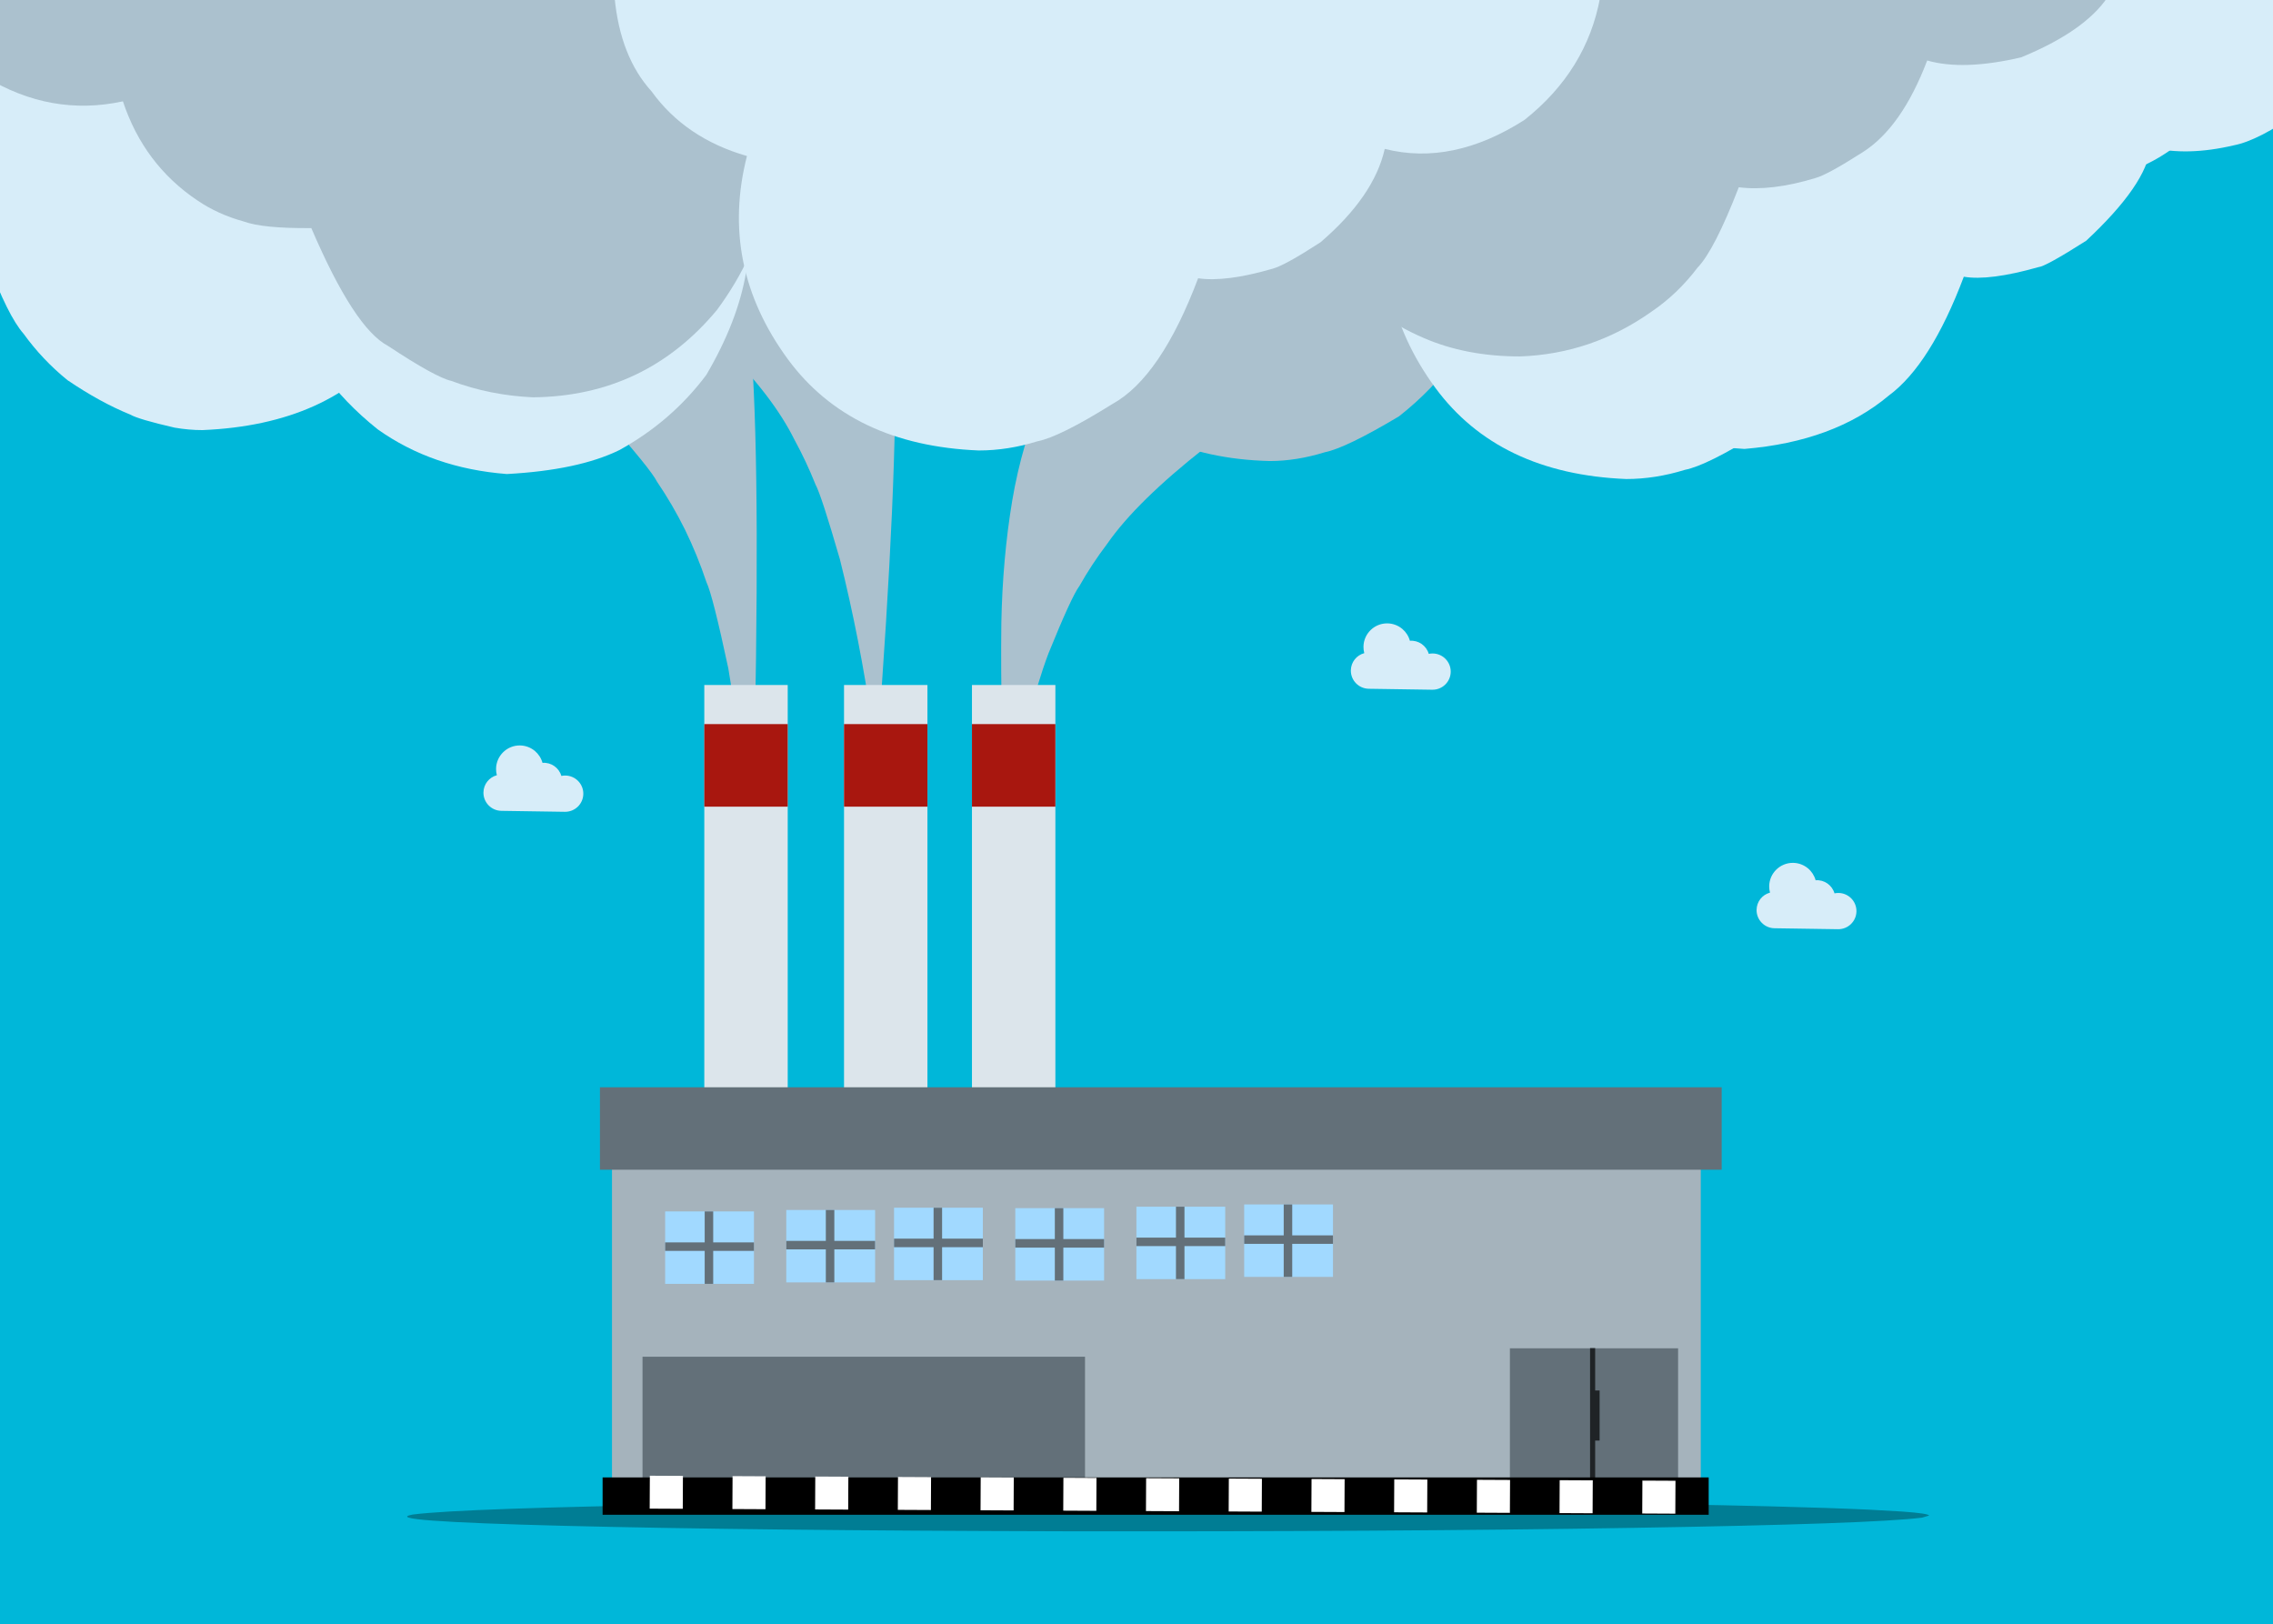 <?xml version="1.0" encoding="utf-8"?>
<svg xmlns="http://www.w3.org/2000/svg" xmlns:xlink="http://www.w3.org/1999/xlink" version= "1.1" width="1629px" height="1164px" viewBox="-275 482 1629 1164">
<rect x="-275" y="482" width="1629" height="1164" fill="#333333" stroke="none"/>
<g id="layer1">
<g style="fill:rgb(0,183,217); fill-opacity:1.0; stroke-linejoin: miter">
<path d="M1415.24,480.058L-307.405,480.059L-307.403,1670.43L1415.239,1670.428L1415.24,480.058 Z"/>
</g>
<g style="fill:rgb(171,193,206); fill-opacity:1.0; stroke-linejoin: miter">
<path d="M263.231,1119.564L261.725,1096.321Q258.026,1026.009,246.965,960.961Q235.685,908.228,231.303,899.202Q224.736,879.578,215.92,861.562Q207.036,843.595,195.902,827.237Q191.434,818.272,158.463,781.048Q124.52,744.519,50.827,687.773L224.558,608.225Q232.852,619.351,240.593,633.911Q261.625,675.544,265.222,762.798Q270.286,872.252,263.231,1119.564"/>
</g>
<g style="fill:rgb(0,0,0); fill-opacity:0.318; stroke-linejoin: miter">
<path d="M1107.486,1568.053L1102.504,1569.541Q1067.082,1574.055,895.205,1576.862Q722.138,1579.669,487.607,1579.321Q263.777,1578.763,129.577,1575.408Q-4.515,1572.027,20.826,1567.308Q56.247,1562.795,228.124,1559.986Q401.19,1557.181,635.721,1557.529Q859.551,1558.086,993.752,1561.442Q1036.752,1562.527,1064.589,1563.821L1087.986,1565.156Q1107.267,1566.537,1107.486,1568.053 Z"/>
</g>
<g style="fill:rgb(171,193,206); fill-opacity:1.0; stroke-linejoin: miter">
<path d="M353.402,1022.388L350.198,1001.861Q341.159,939.693,326.942,882.825Q313.645,836.92,309.49,829.27Q302.725,812.387,294.378,797.123Q263.029,733.984,152.503,656.655L326.234,577.108Q330.59,584.281,334.856,591.768Q363.706,636.49,366.36,728.594Q368.635,822.035,353.402,1022.388"/>
</g>
<g style="fill:rgb(99,112,121); fill-opacity:1.0; stroke-linejoin: miter">
<path d="M492.346,897.811L492.346,897.812L492.346,897.812L492.346,897.812L492.346,897.811L492.346,897.812L492.346,897.812Q492.346,897.812,492.346,897.811"/>
</g>
<g style="fill:rgb(215,237,249); fill-opacity:1.0; stroke-linejoin: miter">
<path d="M496.385,654.359L496.385,654.359L496.385,654.358L496.385,654.359"/>
</g>
<g style="fill:rgb(171,193,206); fill-opacity:1.0; stroke-linejoin: miter">
<path d="M699.572,721.36L715.574,716.669Q560.276,811.463,518.566,871.607Q507.372,886.371,498.557,901.979Q492.987,909.371,476.38,950.316Q460.8,991.626,446.071,1070.707Q441.803,997.697,442.638,928.379Q443.51,882.395,450.43,840.789Q457.475,799.274,473.089,763.959Q483.311,736.396,521.651,682.569Q538.251,659.622,582.026,609.728L699.572,721.36"/>
</g>
<g style="fill:rgb(215,237,249); fill-opacity:1.0; stroke-linejoin: miter">
<path d="M702.736,950.039C702.331,948.527,702.137,946.968,702.161,945.389C702.303,936.05,710.014,928.568,719.353,928.71C723.238,928.768,727.012,930.174,729.981,932.669C732.622,934.888,734.531,937.879,735.435,941.18C741.692,940.69,747.282,944.741,748.96,950.555C749.909,950.354,750.878,950.26,751.853,950.275C759.039,950.383,764.799,956.277,764.69,963.464C764.581,970.651,758.646,976.367,751.46,976.258L705.955,975.57C698.768,975.462,693.009,969.568,693.118,962.381C693.207,956.501,697.175,951.535,702.736,950.039 Z"/>
</g>
<g style="fill:rgb(215,237,249); fill-opacity:1.0; stroke-linejoin: miter">
<path d="M81.093,1037.515C80.687,1036.004,80.494,1034.444,80.518,1032.865C80.659,1023.527,88.371,1016.045,97.71,1016.186C101.595,1016.244,105.369,1017.651,108.338,1020.146C110.979,1022.365,112.888,1025.355,113.792,1028.656C120.049,1028.167,125.639,1032.217,127.317,1038.031C128.266,1037.83,129.235,1037.736,130.209,1037.751C137.396,1037.86,143.155,1043.753,143.047,1050.94C142.938,1058.128,137.003,1063.844,129.816,1063.735L84.312,1063.047C77.124,1062.938,71.366,1057.044,71.474,1049.857C71.563,1043.977,75.531,1039.011,81.093,1037.515 Z"/>
</g>
<g style="fill:rgb(215,237,249); fill-opacity:1.0; stroke-linejoin: miter">
<path d="M993.512,1121.652C993.107,1120.14,992.914,1118.582,992.937,1117.002C993.079,1107.664,1000.791,1100.182,1010.13,1100.323C1014.014,1100.382,1017.789,1101.788,1020.758,1104.283C1023.398,1106.502,1025.307,1109.493,1026.211,1112.793C1032.469,1112.303,1038.059,1116.354,1039.736,1122.169C1040.686,1121.967,1041.654,1121.873,1042.629,1121.889C1049.816,1121.997,1055.575,1127.89,1055.467,1135.077C1055.357,1142.264,1049.422,1147.981,1042.236,1147.872L996.731,1147.184C989.544,1147.075,983.785,1141.181,983.894,1133.995C983.983,1128.115,987.951,1123.149,993.512,1121.652 Z"/>
</g>
<g style="fill:rgb(220,229,235); fill-opacity:1.0; stroke-linejoin: miter">
<path d="M229.75,972.864L259.642,972.864L289.534,972.865Q289.534,1139.756,289.534,1306.647Q259.642,1306.648,229.75,1306.649Q229.75,1139.756,229.75,972.864"/>
</g>
<g style="fill:rgb(168,23,15); fill-opacity:1.0; stroke-linejoin: miter">
<path d="M229.75,1000.887Q229.75,1030.468,229.75,1060.05Q259.642,1060.05,289.533,1060.049Q289.534,1030.468,289.534,1000.887L261.473,1000.887L229.75,1000.887 Z"/>
</g>
<g style="fill:rgb(220,229,235); fill-opacity:1.0; stroke-linejoin: miter">
<path d="M329.888,972.864L359.78,972.864L389.672,972.865Q389.672,1139.756,389.672,1306.647Q359.78,1306.648,329.888,1306.649Q329.888,1139.756,329.888,972.864"/>
</g>
<g style="fill:rgb(168,23,15); fill-opacity:1.0; stroke-linejoin: miter">
<path d="M329.888,1000.887Q329.888,1030.468,329.888,1060.05Q359.78,1060.05,389.672,1060.05Q389.672,1030.468,389.672,1000.887L361.611,1000.887L329.889,1000.887 Z"/>
</g>
<g style="fill:rgb(220,229,235); fill-opacity:1.0; stroke-linejoin: miter">
<path d="M421.581,972.864L451.473,972.864L481.365,972.865Q481.365,1139.756,481.365,1306.647Q451.473,1306.648,421.581,1306.649Q421.581,1139.756,421.581,972.864"/>
</g>
<g style="fill:rgb(168,23,15); fill-opacity:1.0; stroke-linejoin: miter">
<path d="M421.581,1000.887Q421.581,1030.468,421.581,1060.05Q451.473,1060.05,481.365,1060.05Q481.365,1030.468,481.365,1000.887L453.304,1000.887L421.582,1000.887 Z"/>
</g>
<g style="fill:rgb(168,122,61); fill-opacity:1.0; stroke-linejoin: miter">
<path d="M435.652,1109.97L435.652,1109.97L435.652,1109.97L435.652,1109.97L435.652,1109.97L435.652,1109.97L435.652,1109.97Q435.652,1109.97,435.652,1109.97"/>
</g>
<g style="fill:rgb(168,122,61); fill-opacity:1.0; stroke-linejoin: miter">
<path d="M195.997,1119.658L195.997,1119.658L195.997,1119.658L195.997,1119.658L195.997,1119.658L195.997,1119.658L195.997,1119.658Q195.997,1119.658,195.997,1119.658"/>
</g>
<g style="fill:rgb(171,193,206); fill-opacity:1.0; stroke-linejoin: miter">
<path d="M1082.217,480.058L374.242,480.059Q377.162,520.246,399.459,551.287Q418.547,574.237,424.233,576.807Q443.085,591.297,468.166,599.055Q447.727,681.922,496.856,747.131Q544.865,810.206,635.036,812.376Q654.136,812.376,674.537,806.057Q689.473,803.094,727.576,780.383Q776.448,741.872,790.252,691.152Q813.433,694.138,845.03,684.591Q853.659,682.274,878.974,666.092Q917.264,633.767,925.273,600.316Q953.283,607.304,986.219,599.377Q1021.804,587.014,1035.552,573.719Q1082.605,533.395,1082.217,480.058 Z"/>
</g>
<g style="fill:rgb(215,237,249); fill-opacity:1.0; stroke-linejoin: miter">
<path d="M1336.469,480.058L629.564,480.058Q626.302,578.264,724.334,614.264Q704.282,692.587,753.711,759.968Q799.077,821.507,890.442,825.267Q911.279,825.267,932.518,818.688Q948.334,815.604,986.246,791.961Q1020.926,772.795,1047.672,701.866Q1067.275,704.8,1101.163,694.984Q1109.886,692.611,1135.361,676.088Q1173.797,643.103,1181.415,609.159Q1246.186,620.206,1291.144,581.165Q1337.981,543.319,1336.469,480.058 Z"/>
</g>
<g style="fill:rgb(215,237,249); fill-opacity:1.0; stroke-linejoin: miter">
<path d="M1415.244,480.058L713.851,480.058Q715.537,517.517,746.446,553.42Q772.621,584.16,809.082,592.698Q800.629,641.701,805.085,663.311Q813.513,707.934,839.787,740.1Q863.889,767.87,892.854,784.734Q918.703,800.034,975.19,803.699Q1039.452,798.385,1078.602,765.496Q1108.646,743.347,1132.419,680.299Q1150.612,683.412,1185.91,673.418Q1190.937,673.057,1220.109,654.521Q1263.472,614.094,1266.163,587.592Q1292.516,594.026,1325.98,586.117Q1343.713,582.688,1372.716,562.116Q1390.395,550.142,1410.794,515.131Q1417.49,506.918,1415.244,480.058 Z"/>
</g>
<g style="fill:rgb(171,193,206); fill-opacity:1.0; stroke-linejoin: miter">
<path d="M1235.422,480.058L583.141,480.058Q613.927,514.57,649.065,524.089Q625.56,603.232,683.885,679.614Q709.085,708.571,745.15,724.109Q775.753,737.43,814.327,737.417Q865.704,735.642,908.475,705.418Q927.159,692.797,941.616,673.769Q953.647,661.3,971.15,616.186Q994.331,619.173,1025.928,609.625Q1034.558,607.309,1059.872,591.126Q1087.874,573.418,1106.172,525.351Q1132.046,532.764,1173.543,523.085Q1218.932,504.404,1235.422,480.058 Z"/>
</g>
<g style="fill:rgb(215,237,249); fill-opacity:1.0; stroke-linejoin: miter">
<path d="M348.122,480.059L-307.405,480.059L-307.403,586.361Q-260.856,622.133,-201.954,609.633Q-162.523,706.371,-66.932,700.469Q-52.613,751.16,-4.257,789.699Q35.019,817.596,88.282,821.693Q139.536,818.906,168.837,804.556Q206.282,783.925,231.202,750.641Q276.392,673.835,255.153,608.371Q281.794,602.456,316.779,570.717Q353.743,515.391,348.122,480.059 Z"/>
</g>
<g style="fill:rgb(215,237,249); fill-opacity:1.0; stroke-linejoin: miter">
<path d="M128.704,480.059L-307.405,480.059L-307.403,669.041Q-296.629,670.213,-284.016,668.984Q-269.381,708.431,-258.043,721.237Q-244.699,739.748,-226.628,754.432Q-203.179,770.335,-181.468,779.17Q-175.769,782.482,-149.88,788.446Q-139.676,790.213,-129.907,790.213Q-38.271,786.355,6.294,729.072Q58.793,664.997,38.069,576.886Q108.779,554.562,128.704,480.059 Z"/>
</g>
<g style="fill:rgb(171,193,206); fill-opacity:1.0; stroke-linejoin: miter">
<path d="M353.544,480.059L-307.405,480.059L-307.403,519.549Q-292.762,532.937,-285.837,536.876Q-238.565,565.816,-186.907,554.616Q-171.885,599.928,-133.436,625.694Q-118.669,635.674,-100.487,640.664Q-86.719,645.755,-51.884,645.452Q-21.089,717.29,3.115,729.891Q37.023,752.326,48.443,754.948Q76.097,765.335,107.037,766.715Q187.521,765.874,238.871,704.064Q267.126,665.793,275.163,624.088Q280.816,600.058,270.201,553.354Q293.661,546.292,327.137,518.361Q344.597,501.5,353.544,480.059 Z"/>
</g>
<g style="fill:rgb(215,237,249); fill-opacity:1.0; stroke-linejoin: miter">
<path d="M871.783,480.058L165.443,480.059Q169.49,522.724,191.934,547.446Q216.2,581.109,260.328,593.808Q240.277,672.13,289.706,739.511Q335.072,801.051,426.437,804.81Q447.274,804.81,468.513,798.231Q484.329,795.147,522.24,771.504Q556.921,752.339,583.666,681.409Q603.27,684.344,637.158,674.527Q645.88,672.155,671.356,655.632Q709.791,622.647,717.41,588.702Q765.84,600.954,817.547,567.941Q862.185,532.54,871.783,480.058 Z"/>
</g>
<g style="fill:rgb(165,179,188); fill-opacity:1.0; stroke-linejoin: miter">
<path d="M163.599,1290.823L553.747,1290.824L943.896,1290.825Q943.895,1425.756,943.895,1560.689Q553.747,1560.69,163.599,1560.69Q163.599,1425.756,163.599,1290.823"/>
</g>
<g style="fill:rgb(99,112,121); fill-opacity:1.0; stroke-linejoin: miter">
<path d="M185.477,1454.219L344.041,1454.219L502.605,1454.22Q502.605,1498.408,502.605,1542.596Q344.041,1542.596,185.477,1542.596Q185.477,1498.408,185.477,1454.219"/>
</g>
<g style="fill:rgb(99,112,121); fill-opacity:1.0; stroke-linejoin: miter">
<path d="M807.107,1448.21L867.381,1448.21L927.654,1448.21Q927.654,1494.994,927.654,1541.777Q867.381,1541.777,807.107,1541.778Q807.107,1494.994,807.107,1448.21"/>
</g>
<g style="fill:rgb(99,112,121); fill-opacity:1.0; stroke-linejoin: miter">
<path d="M154.959,1261.124L556.923,1261.124L958.887,1261.125Q958.887,1290.679,958.887,1320.233Q556.923,1320.233,154.959,1320.233Q154.959,1290.679,154.959,1261.124"/>
</g>
<g style="fill:rgb(161,217,255); fill-opacity:1.0; stroke-linejoin: miter">
<path d="M201.699,1350.121L233.521,1350.122L265.343,1350.122Q265.343,1376.079,265.343,1402.036Q233.521,1402.036,201.699,1402.036Q201.699,1376.079,201.699,1350.121"/>
</g>
<g style="fill:rgb(99,112,121); fill-opacity:1.0; stroke-linejoin: miter">
<path d="M201.699,1372.281Q201.699,1375.332,201.699,1378.384L230.034,1378.384L236.136,1378.384Q236.136,1378.384,236.136,1378.384L236.137,1378.384L265.343,1378.384Q265.343,1375.332,265.343,1372.281L236.137,1372.282Q236.137,1372.281,236.137,1372.281L236.136,1372.282L230.034,1372.282L230.034,1372.281L201.699,1372.281 Z"/>
</g>
<g style="fill:rgb(99,112,121); fill-opacity:1.0; stroke-linejoin: miter">
<path d="M230.034,1350.122Q230.034,1376.079,230.034,1402.036Q233.085,1402.036,236.136,1402.036Q236.137,1376.079,236.137,1350.122L233.521,1350.122L230.034,1350.122 Z"/>
</g>
<g style="fill:rgb(161,217,255); fill-opacity:1.0; stroke-linejoin: miter">
<path d="M288.511,1349.055L320.333,1349.056L352.155,1349.056Q352.156,1375.013,352.156,1400.969Q320.333,1400.97,288.511,1400.97Q288.511,1375.013,288.511,1349.055"/>
</g>
<g style="fill:rgb(99,112,121); fill-opacity:1.0; stroke-linejoin: miter">
<path d="M288.511,1371.215Q288.511,1374.266,288.511,1377.318L316.846,1377.319L322.949,1377.318Q322.949,1377.318,322.949,1377.318L322.949,1377.318L352.156,1377.318Q352.156,1374.267,352.156,1371.215L322.949,1371.216Q322.949,1371.215,322.949,1371.215L322.948,1371.215L316.846,1371.216L316.846,1371.215L288.511,1371.215 Z"/>
</g>
<g style="fill:rgb(99,112,121); fill-opacity:1.0; stroke-linejoin: miter">
<path d="M316.846,1349.056Q316.846,1375.013,316.846,1400.97Q319.897,1400.97,322.948,1400.97Q322.949,1375.013,322.949,1349.056L320.333,1349.056L316.846,1349.056 Z"/>
</g>
<g style="fill:rgb(161,217,255); fill-opacity:1.0; stroke-linejoin: miter">
<path d="M365.736,1347.457L397.559,1347.457L429.381,1347.457Q429.381,1373.414,429.381,1399.371Q397.559,1399.371,365.737,1399.371Q365.737,1373.414,365.736,1347.457"/>
</g>
<g style="fill:rgb(99,112,121); fill-opacity:1.0; stroke-linejoin: miter">
<path d="M365.737,1369.616Q365.737,1372.668,365.737,1375.719L394.072,1375.72L400.174,1375.719Q400.174,1375.719,400.174,1375.719L400.175,1375.719L429.381,1375.719Q429.381,1372.668,429.381,1369.616L400.175,1369.616Q400.175,1369.616,400.175,1369.616L400.174,1369.617L394.072,1369.617L394.072,1369.616L365.737,1369.616 Z"/>
</g>
<g style="fill:rgb(99,112,121); fill-opacity:1.0; stroke-linejoin: miter">
<path d="M394.072,1347.457Q394.072,1373.414,394.072,1399.371Q397.123,1399.371,400.174,1399.371Q400.175,1373.414,400.174,1347.457L397.559,1347.458L394.072,1347.457 Z"/>
</g>
<g style="fill:rgb(161,217,255); fill-opacity:1.0; stroke-linejoin: miter">
<path d="M452.63,1347.768L484.452,1347.769L516.274,1347.769Q516.274,1373.726,516.274,1399.682Q484.452,1399.682,452.63,1399.683Q452.63,1373.726,452.63,1347.768"/>
</g>
<g style="fill:rgb(99,112,121); fill-opacity:1.0; stroke-linejoin: miter">
<path d="M452.63,1369.928Q452.63,1372.979,452.63,1376.03L480.965,1376.031L487.068,1376.031Q487.068,1376.031,487.068,1376.03L487.068,1376.031L516.274,1376.031Q516.274,1372.979,516.274,1369.928L487.068,1369.928Q487.068,1369.928,487.068,1369.928L487.067,1369.928L480.965,1369.928L480.965,1369.928L452.63,1369.928 Z"/>
</g>
<g style="fill:rgb(99,112,121); fill-opacity:1.0; stroke-linejoin: miter">
<path d="M480.965,1347.769Q480.965,1373.726,480.965,1399.682Q484.016,1399.682,487.067,1399.682Q487.068,1373.726,487.068,1347.769L484.452,1347.769L480.965,1347.769 Z"/>
</g>
<g style="fill:rgb(161,217,255); fill-opacity:1.0; stroke-linejoin: miter">
<path d="M539.442,1346.702L571.264,1346.703L603.087,1346.703Q603.087,1372.66,603.087,1398.616Q571.265,1398.617,539.442,1398.617Q539.442,1372.659,539.442,1346.702"/>
</g>
<g style="fill:rgb(99,112,121); fill-opacity:1.0; stroke-linejoin: miter">
<path d="M539.442,1368.861Q539.442,1371.913,539.442,1374.964L567.777,1374.965L573.88,1374.965Q573.88,1374.964,573.88,1374.964L573.88,1374.965L603.087,1374.964Q603.087,1371.913,603.087,1368.862L573.88,1368.862Q573.88,1368.862,573.88,1368.862L573.879,1368.862L567.777,1368.862L567.777,1368.862L539.442,1368.861 Z"/>
</g>
<g style="fill:rgb(99,112,121); fill-opacity:1.0; stroke-linejoin: miter">
<path d="M567.777,1346.703Q567.777,1372.66,567.777,1398.617Q570.828,1398.617,573.879,1398.617Q573.88,1372.659,573.88,1346.703L571.264,1346.703L567.777,1346.703 Z"/>
</g>
<g style="fill:rgb(161,217,255); fill-opacity:1.0; stroke-linejoin: miter">
<path d="M616.668,1345.103L648.49,1345.103L680.312,1345.104Q680.312,1371.061,680.312,1397.017Q648.49,1397.017,616.668,1397.018Q616.668,1371.06,616.668,1345.103"/>
</g>
<g style="fill:rgb(99,112,121); fill-opacity:1.0; stroke-linejoin: miter">
<path d="M616.668,1367.263Q616.668,1370.314,616.668,1373.366L645.003,1373.366L651.105,1373.366Q651.105,1373.366,651.105,1373.366L651.106,1373.366L680.312,1373.366Q680.312,1370.314,680.312,1367.263L651.106,1367.263Q651.106,1367.263,651.106,1367.263L651.105,1367.263L645.003,1367.264L645.003,1367.263L616.668,1367.263 Z"/>
</g>
<g style="fill:rgb(99,112,121); fill-opacity:1.0; stroke-linejoin: miter">
<path d="M645.003,1345.103Q645.003,1371.061,645.003,1397.017Q648.054,1397.017,651.105,1397.017Q651.105,1371.06,651.105,1345.103L648.49,1345.104L645.003,1345.103 Z"/>
</g>
<g style="fill:rgb(0,0,0); fill-opacity:1.0; stroke-linejoin: miter">
<path d="M156.869,1540.713L553.22,1540.713L949.571,1540.713Q949.571,1554.103,949.571,1567.492Q553.22,1567.493,156.869,1567.493Q156.869,1554.103,156.869,1540.713"/>
</g>
<g style="fill:rgb(255,255,255); fill-opacity:1.0; stroke-linejoin: miter">
<path d="M250.005,1539.795L250.005,1539.796L273.716,1539.912L273.6,1563.492L249.889,1563.376 Z M309.283,1540.086L309.283,1540.087L332.994,1540.203L332.878,1563.783L309.167,1563.667 Z M368.561,1540.378L368.561,1540.379L392.272,1540.494L392.156,1564.074L368.445,1563.958 Z M427.839,1540.669L427.839,1540.67L451.55,1540.785L451.434,1564.365L427.723,1564.249 Z M487.116,1540.96L487.116,1540.961L510.828,1541.076L510.712,1564.657L487.001,1564.54 Z M546.395,1541.251L546.395,1541.252L570.106,1541.368L569.99,1564.948L546.279,1564.831 Z M605.673,1541.542L605.673,1541.543L629.384,1541.659L629.268,1565.239L605.557,1565.122 Z M664.95,1541.833L664.95,1541.834L688.662,1541.95L688.546,1565.53L664.834,1565.414 Z M724.228,1542.124L724.228,1542.125L747.939,1542.241L747.823,1565.821L724.112,1565.705 Z M783.506,1542.416L783.506,1542.416L807.217,1542.532L807.101,1566.112L783.39,1565.996 Z M842.784,1542.707L842.784,1542.707L866.495,1542.823L866.379,1566.403L842.668,1566.287 Z M902.062,1542.998L902.062,1542.998L925.773,1543.114L925.657,1566.694L901.946,1566.578 Z M190.727,1539.504L190.727,1539.505L214.438,1539.621L214.323,1563.201L190.611,1563.084 Z"/>
</g>
<g style="fill:rgb(0,0,0); fill-opacity:0.686; stroke-linejoin: miter">
<path d="M864.561,1448.021L868.21,1448.021L868.21,1541.066L864.561,1541.066L864.561,1448.021"/>
</g>
<g style="fill:rgb(31,35,38); fill-opacity:1.0; stroke-linejoin: miter">
<path d="M867.197,1478.435L869.297,1478.436L871.398,1478.435Q871.398,1496.368,871.398,1514.302Q869.297,1514.302,867.197,1514.302Q867.197,1496.368,867.197,1478.435"/>
</g>
</g>
</svg>